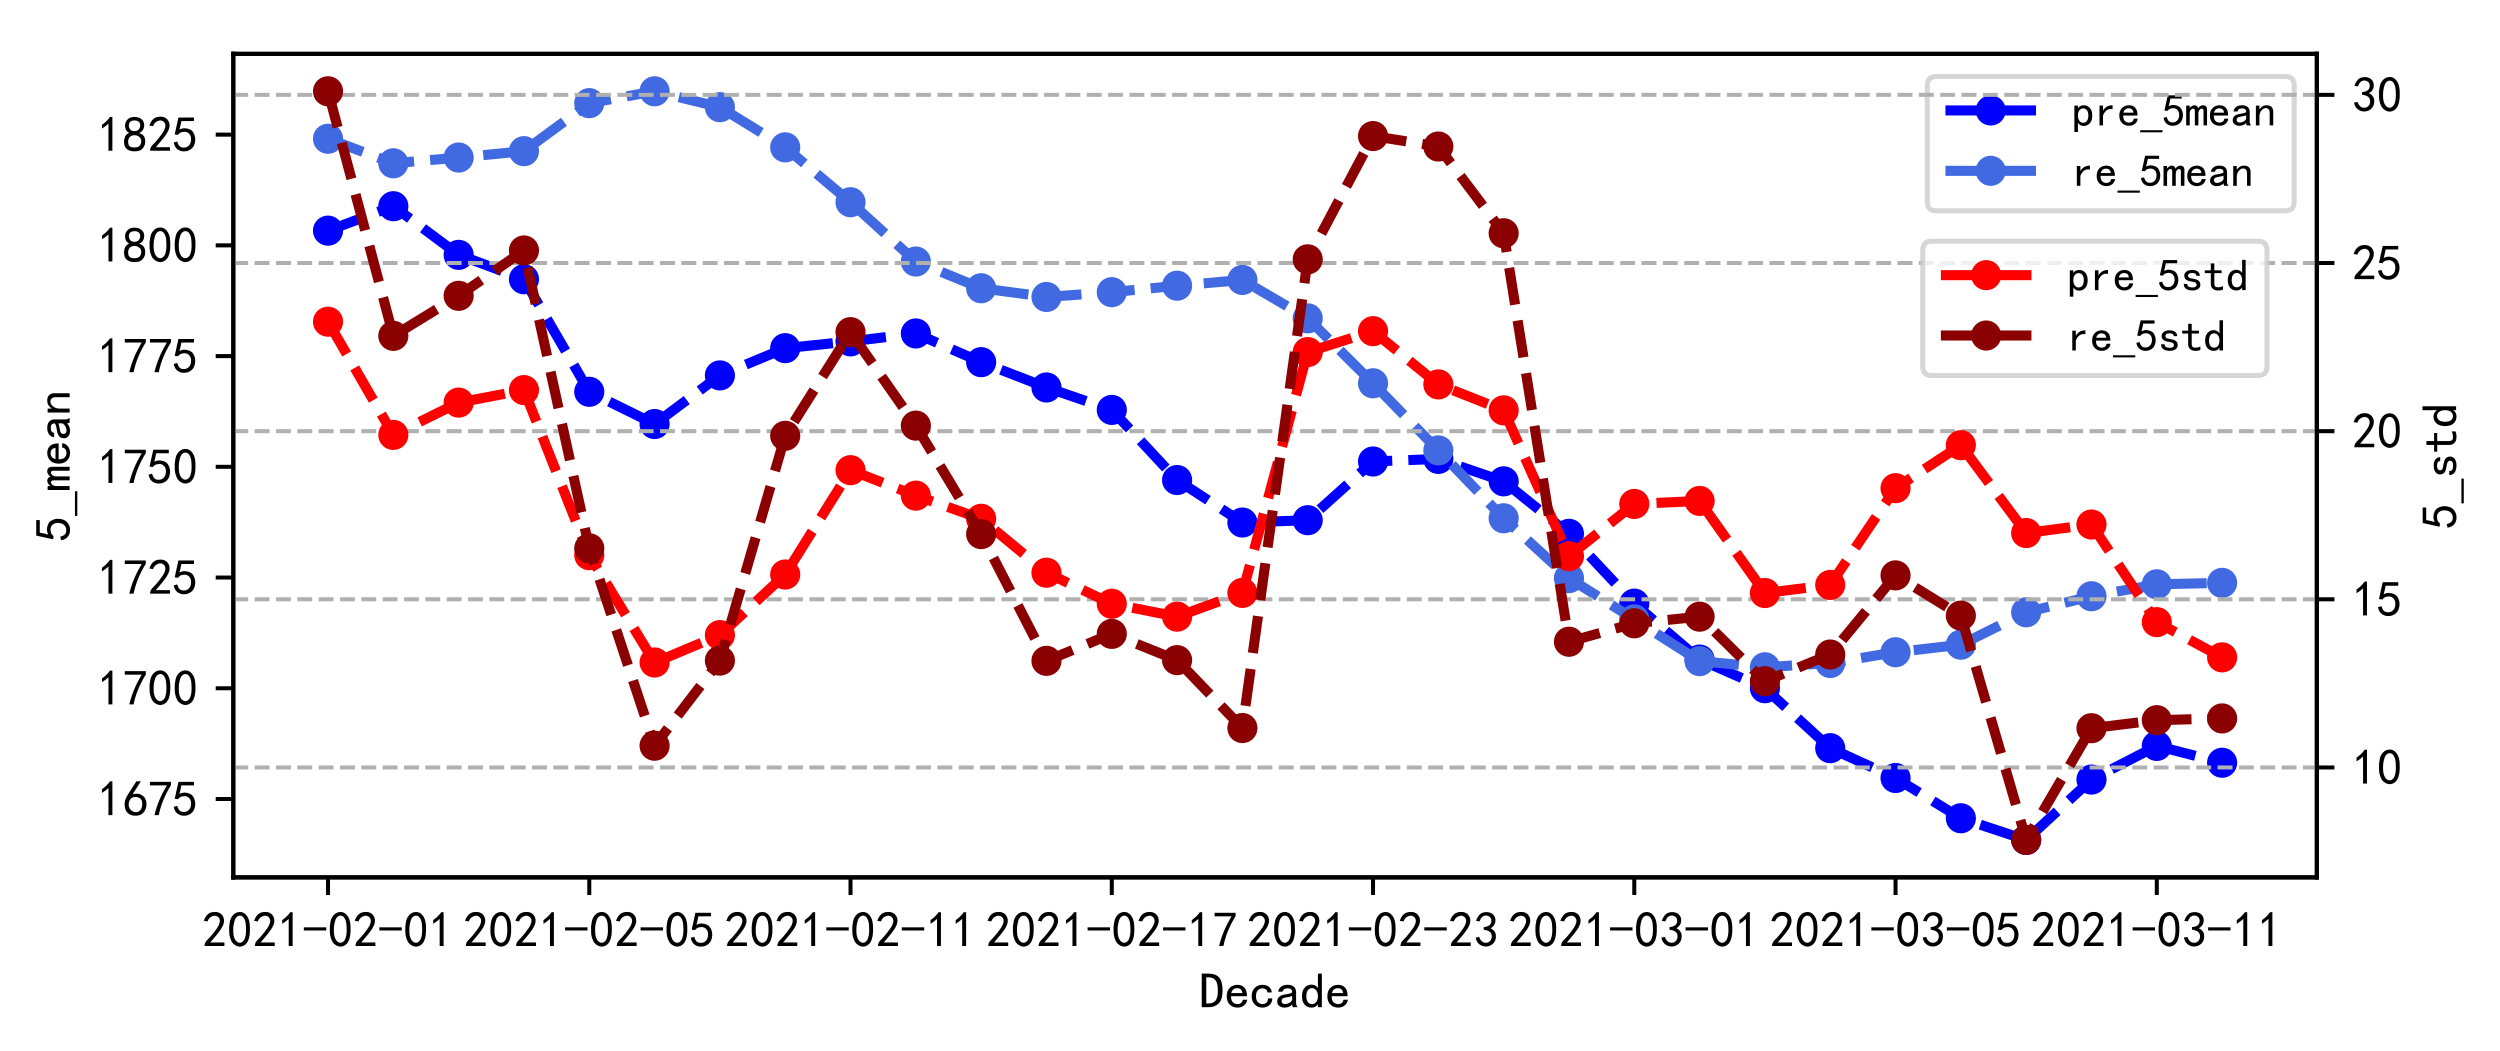 <?xml version="1.0" encoding="utf-8" standalone="no"?>
<!DOCTYPE svg PUBLIC "-//W3C//DTD SVG 1.1//EN"
  "http://www.w3.org/Graphics/SVG/1.1/DTD/svg11.dtd">
<!-- Created with matplotlib (http://matplotlib.org/) -->
<svg height="208.8pt" version="1.1" viewBox="0 0 496.8 208.8" width="496.8pt" xmlns="http://www.w3.org/2000/svg" xmlns:xlink="http://www.w3.org/1999/xlink">
 <defs>
  <style type="text/css">
*{stroke-linecap:butt;stroke-linejoin:round;}
  </style>
 </defs>
 <g id="figure_1">
  <g id="patch_1">
   <path d="M 0 208.8 
L 496.8 208.8 
L 496.8 0 
L 0 0 
z
" style="fill:#ffffff;"/>
  </g>
  <g id="axes_1">
   <g id="patch_2">
    <path d="M 46.364 174.35 
L 460.397 174.35 
L 460.397 10.7 
L 46.364 10.7 
z
" style="fill:#ffffff;"/>
   </g>
   <g id="matplotlib.axis_1">
    <g id="xtick_1">
     <g id="line2d_1">
      <defs>
       <path d="M 0 0 
L 0 3.5 
" id="m2f2e8eaee3" style="stroke:#000000;stroke-width:0.8;"/>
      </defs>
      <g>
       <use style="stroke:#000000;stroke-width:0.8;" x="65.184" xlink:href="#m2f2e8eaee3" y="174.35"/>
      </g>
     </g>
     <g id="text_1">
      <!-- 2021-02-01 -->
      <defs>
       <path d="M 4.688 3.906 
Q 5.078 9.766 10.156 14.453 
Q 15.234 19.141 23.047 29.094 
Q 30.859 39.062 33.203 44.531 
Q 35.547 50 34.953 53.906 
Q 34.375 57.812 31.25 60.344 
Q 28.125 62.891 24.016 62.5 
Q 19.922 62.109 16.203 59.375 
Q 12.5 56.641 10.547 51.172 
L 3.125 52.344 
Q 6.25 61.328 11.125 65.422 
Q 16.016 69.531 22.656 69.922 
Q 26.562 70.312 29.688 69.719 
Q 32.812 69.141 36.125 66.984 
Q 39.453 64.844 41.594 60.547 
Q 43.75 56.25 43.156 50.188 
Q 42.578 44.141 37.109 35.734 
Q 31.641 27.344 16.016 9.375 
L 44.141 9.375 
L 44.141 2.344 
L 4.688 2.344 
z
" id="SimHei-32"/>
       <path d="M 3.125 29.297 
Q 3.906 50 6.438 56.047 
Q 8.984 62.109 13.672 66.016 
Q 18.359 69.922 25.188 69.922 
Q 32.031 69.922 37.109 64.25 
Q 42.188 58.594 43.75 50 
Q 45.312 41.406 44.719 30.266 
Q 44.141 19.141 40.812 12.109 
Q 37.5 5.078 30.859 2.344 
Q 24.219 -0.391 17.578 2.922 
Q 10.938 6.25 8.203 11.719 
Q 5.469 17.188 4.297 23.234 
Q 3.125 29.297 3.906 50 
z
M 12.891 52.734 
Q 10.547 31.25 12.5 22.844 
Q 14.453 14.453 18.938 10.938 
Q 23.438 7.422 28.125 9.562 
Q 32.812 11.719 34.953 18.156 
Q 37.109 24.609 37.109 32.219 
Q 37.109 39.844 36.516 46.094 
Q 35.938 52.344 33 57.422 
Q 30.078 62.5 25.188 62.688 
Q 20.312 62.891 16.594 57.812 
Q 12.891 52.734 10.547 31.25 
z
" id="SimHei-30"/>
       <path d="M 21.875 56.25 
Q 16.797 51.172 8.984 46.484 
L 8.984 53.906 
Q 18.75 60.547 25 69.531 
L 29.688 69.531 
L 29.688 2.344 
L 21.875 2.344 
z
" id="SimHei-31"/>
       <path d="M 46.484 33.203 
L 1.953 33.203 
L 1.953 39.453 
L 46.484 39.453 
z
" id="SimHei-2d"/>
      </defs>
      <g transform="translate(40.184 188.225)scale(0.1 -0.1)">
       <use xlink:href="#SimHei-32"/>
       <use x="50" xlink:href="#SimHei-30"/>
       <use x="100" xlink:href="#SimHei-32"/>
       <use x="150" xlink:href="#SimHei-31"/>
       <use x="200" xlink:href="#SimHei-2d"/>
       <use x="250" xlink:href="#SimHei-30"/>
       <use x="300" xlink:href="#SimHei-32"/>
       <use x="350" xlink:href="#SimHei-2d"/>
       <use x="400" xlink:href="#SimHei-30"/>
       <use x="450" xlink:href="#SimHei-31"/>
      </g>
     </g>
    </g>
    <g id="xtick_2">
     <g id="line2d_2">
      <g>
       <use style="stroke:#000000;stroke-width:0.8;" x="117.1" xlink:href="#m2f2e8eaee3" y="174.35"/>
      </g>
     </g>
     <g id="text_2">
      <!-- 2021-02-05 -->
      <defs>
       <path d="M 8.594 20.703 
Q 11.328 10.156 17.969 8.984 
Q 24.609 7.812 28.703 10.344 
Q 32.812 12.891 34.562 16.984 
Q 36.328 21.094 36.125 26.172 
Q 35.938 31.25 33.391 34.766 
Q 30.859 38.281 26.953 39.453 
Q 23.047 40.625 18.156 39.453 
Q 13.281 38.281 10.156 33.984 
L 3.516 34.766 
Q 4.297 37.109 10.938 68.359 
L 41.797 68.359 
L 41.797 61.328 
L 16.797 61.328 
Q 14.844 50.781 12.891 44.531 
Q 18.75 47.266 23.828 47.062 
Q 28.906 46.875 33.594 44.719 
Q 38.281 42.578 40.422 38.859 
Q 42.578 35.156 43.547 31.438 
Q 44.531 27.734 44.328 23.438 
Q 44.141 19.141 42.578 14.641 
Q 41.016 10.156 37.891 7.219 
Q 34.766 4.297 30.266 2.531 
Q 25.781 0.781 19.922 1.172 
Q 14.062 1.562 8.781 5.469 
Q 3.516 9.375 1.562 18.75 
z
" id="SimHei-35"/>
      </defs>
      <g transform="translate(92.1 188.225)scale(0.1 -0.1)">
       <use xlink:href="#SimHei-32"/>
       <use x="50" xlink:href="#SimHei-30"/>
       <use x="100" xlink:href="#SimHei-32"/>
       <use x="150" xlink:href="#SimHei-31"/>
       <use x="200" xlink:href="#SimHei-2d"/>
       <use x="250" xlink:href="#SimHei-30"/>
       <use x="300" xlink:href="#SimHei-32"/>
       <use x="350" xlink:href="#SimHei-2d"/>
       <use x="400" xlink:href="#SimHei-30"/>
       <use x="450" xlink:href="#SimHei-35"/>
      </g>
     </g>
    </g>
    <g id="xtick_3">
     <g id="line2d_3">
      <g>
       <use style="stroke:#000000;stroke-width:0.8;" x="169.016" xlink:href="#m2f2e8eaee3" y="174.35"/>
      </g>
     </g>
     <g id="text_3">
      <!-- 2021-02-11 -->
      <g transform="translate(144.016 188.225)scale(0.1 -0.1)">
       <use xlink:href="#SimHei-32"/>
       <use x="50" xlink:href="#SimHei-30"/>
       <use x="100" xlink:href="#SimHei-32"/>
       <use x="150" xlink:href="#SimHei-31"/>
       <use x="200" xlink:href="#SimHei-2d"/>
       <use x="250" xlink:href="#SimHei-30"/>
       <use x="300" xlink:href="#SimHei-32"/>
       <use x="350" xlink:href="#SimHei-2d"/>
       <use x="400" xlink:href="#SimHei-31"/>
       <use x="450" xlink:href="#SimHei-31"/>
      </g>
     </g>
    </g>
    <g id="xtick_4">
     <g id="line2d_4">
      <g>
       <use style="stroke:#000000;stroke-width:0.8;" x="220.933" xlink:href="#m2f2e8eaee3" y="174.35"/>
      </g>
     </g>
     <g id="text_4">
      <!-- 2021-02-17 -->
      <defs>
       <path d="M 13.281 2.344 
Q 20.312 32.031 37.891 61.328 
L 4.297 61.328 
L 4.297 68.359 
L 46.094 68.359 
L 46.094 61.719 
Q 27.734 32.031 21.875 2.344 
L 13.281 2.344 
z
" id="SimHei-37"/>
      </defs>
      <g transform="translate(195.933 188.225)scale(0.1 -0.1)">
       <use xlink:href="#SimHei-32"/>
       <use x="50" xlink:href="#SimHei-30"/>
       <use x="100" xlink:href="#SimHei-32"/>
       <use x="150" xlink:href="#SimHei-31"/>
       <use x="200" xlink:href="#SimHei-2d"/>
       <use x="250" xlink:href="#SimHei-30"/>
       <use x="300" xlink:href="#SimHei-32"/>
       <use x="350" xlink:href="#SimHei-2d"/>
       <use x="400" xlink:href="#SimHei-31"/>
       <use x="450" xlink:href="#SimHei-37"/>
      </g>
     </g>
    </g>
    <g id="xtick_5">
     <g id="line2d_5">
      <g>
       <use style="stroke:#000000;stroke-width:0.8;" x="272.849" xlink:href="#m2f2e8eaee3" y="174.35"/>
      </g>
     </g>
     <g id="text_5">
      <!-- 2021-02-23 -->
      <defs>
       <path d="M 3.906 19.141 
L 10.938 20.312 
Q 12.5 15.234 16.016 11.906 
Q 19.531 8.594 24.797 8.781 
Q 30.078 8.984 33.203 13.078 
Q 36.328 17.188 35.938 22.453 
Q 35.547 27.734 31.828 30.656 
Q 28.125 33.594 19.922 34.766 
L 19.922 39.844 
Q 28.125 40.625 31.828 44.141 
Q 35.547 47.656 35.156 53.312 
Q 34.766 58.984 30.078 61.516 
Q 25.391 64.062 20.109 62.109 
Q 14.844 60.156 11.719 51.172 
L 4.688 52.344 
Q 7.031 59.375 11.125 64.062 
Q 15.234 68.75 22.266 69.531 
Q 29.297 70.312 34.562 67.766 
Q 39.844 65.234 41.984 59.953 
Q 44.141 54.688 42.578 48.438 
Q 41.016 42.188 33.594 37.5 
Q 39.062 35.156 41.984 30.469 
Q 44.922 25.781 43.938 18.156 
Q 42.969 10.547 37.109 5.859 
Q 31.25 1.172 23.828 1.359 
Q 16.406 1.562 10.938 6.047 
Q 5.469 10.547 3.906 19.141 
z
" id="SimHei-33"/>
      </defs>
      <g transform="translate(247.849 188.225)scale(0.1 -0.1)">
       <use xlink:href="#SimHei-32"/>
       <use x="50" xlink:href="#SimHei-30"/>
       <use x="100" xlink:href="#SimHei-32"/>
       <use x="150" xlink:href="#SimHei-31"/>
       <use x="200" xlink:href="#SimHei-2d"/>
       <use x="250" xlink:href="#SimHei-30"/>
       <use x="300" xlink:href="#SimHei-32"/>
       <use x="350" xlink:href="#SimHei-2d"/>
       <use x="400" xlink:href="#SimHei-32"/>
       <use x="450" xlink:href="#SimHei-33"/>
      </g>
     </g>
    </g>
    <g id="xtick_6">
     <g id="line2d_6">
      <g>
       <use style="stroke:#000000;stroke-width:0.8;" x="324.765" xlink:href="#m2f2e8eaee3" y="174.35"/>
      </g>
     </g>
     <g id="text_6">
      <!-- 2021-03-01 -->
      <g transform="translate(299.765 188.225)scale(0.1 -0.1)">
       <use xlink:href="#SimHei-32"/>
       <use x="50" xlink:href="#SimHei-30"/>
       <use x="100" xlink:href="#SimHei-32"/>
       <use x="150" xlink:href="#SimHei-31"/>
       <use x="200" xlink:href="#SimHei-2d"/>
       <use x="250" xlink:href="#SimHei-30"/>
       <use x="300" xlink:href="#SimHei-33"/>
       <use x="350" xlink:href="#SimHei-2d"/>
       <use x="400" xlink:href="#SimHei-30"/>
       <use x="450" xlink:href="#SimHei-31"/>
      </g>
     </g>
    </g>
    <g id="xtick_7">
     <g id="line2d_7">
      <g>
       <use style="stroke:#000000;stroke-width:0.8;" x="376.682" xlink:href="#m2f2e8eaee3" y="174.35"/>
      </g>
     </g>
     <g id="text_7">
      <!-- 2021-03-05 -->
      <g transform="translate(351.682 188.225)scale(0.1 -0.1)">
       <use xlink:href="#SimHei-32"/>
       <use x="50" xlink:href="#SimHei-30"/>
       <use x="100" xlink:href="#SimHei-32"/>
       <use x="150" xlink:href="#SimHei-31"/>
       <use x="200" xlink:href="#SimHei-2d"/>
       <use x="250" xlink:href="#SimHei-30"/>
       <use x="300" xlink:href="#SimHei-33"/>
       <use x="350" xlink:href="#SimHei-2d"/>
       <use x="400" xlink:href="#SimHei-30"/>
       <use x="450" xlink:href="#SimHei-35"/>
      </g>
     </g>
    </g>
    <g id="xtick_8">
     <g id="line2d_8">
      <g>
       <use style="stroke:#000000;stroke-width:0.8;" x="428.598" xlink:href="#m2f2e8eaee3" y="174.35"/>
      </g>
     </g>
     <g id="text_8">
      <!-- 2021-03-11 -->
      <g transform="translate(403.598 188.225)scale(0.1 -0.1)">
       <use xlink:href="#SimHei-32"/>
       <use x="50" xlink:href="#SimHei-30"/>
       <use x="100" xlink:href="#SimHei-32"/>
       <use x="150" xlink:href="#SimHei-31"/>
       <use x="200" xlink:href="#SimHei-2d"/>
       <use x="250" xlink:href="#SimHei-30"/>
       <use x="300" xlink:href="#SimHei-33"/>
       <use x="350" xlink:href="#SimHei-2d"/>
       <use x="400" xlink:href="#SimHei-31"/>
       <use x="450" xlink:href="#SimHei-31"/>
      </g>
     </g>
    </g>
    <g id="text_9">
     <!-- Decade -->
     <defs>
      <path d="M 45.703 35.156 
Q 45.703 17.188 38.078 9.562 
Q 30.469 1.953 17.578 1.953 
L 4.297 1.953 
L 4.297 68.75 
L 17.578 68.75 
Q 32.031 68.75 38.859 60.938 
Q 45.703 53.125 45.703 35.156 
z
M 36.328 35.156 
Q 36.328 49.609 31.641 55.469 
Q 26.953 61.328 17.578 61.328 
L 13.281 61.328 
L 13.281 9.375 
L 17.578 9.375 
Q 26.953 9.375 31.641 15.031 
Q 36.328 20.703 36.328 35.156 
z
" id="SimHei-44"/>
      <path d="M 44.531 16.797 
Q 43.75 9.766 38.281 5.469 
Q 32.812 1.172 25.391 1.172 
Q 16.016 1.172 9.953 7.219 
Q 3.906 13.281 3.906 23.828 
Q 3.906 34.375 9.953 40.422 
Q 16.016 46.484 25.391 46.484 
Q 33.594 46.484 38.859 41.203 
Q 44.141 35.938 44.141 23.828 
L 12.5 23.828 
Q 12.5 15.234 16.203 11.719 
Q 19.922 8.203 25.391 8.203 
Q 29.688 8.203 32.422 10.344 
Q 35.156 12.5 35.938 16.797 
z
M 35.156 30.078 
Q 34.375 35.547 31.641 37.688 
Q 28.906 39.844 24.609 39.844 
Q 20.703 39.844 17.578 37.688 
Q 14.453 35.547 12.891 30.078 
z
" id="SimHei-65"/>
      <path d="M 44.531 19.531 
Q 44.531 11.328 38.859 6.25 
Q 33.203 1.172 24.609 1.172 
Q 16.016 1.172 9.766 7.219 
Q 3.516 13.281 3.516 23.828 
Q 3.516 34.375 9.766 40.422 
Q 16.016 46.484 24.609 46.484 
Q 33.203 46.484 38.281 41.984 
Q 43.359 37.5 43.359 31.25 
L 34.766 31.25 
Q 34.375 35.938 31.438 37.688 
Q 28.516 39.453 24.609 39.453 
Q 19.922 39.453 16.016 35.734 
Q 12.109 32.031 12.109 23.828 
Q 12.109 15.625 16.016 11.906 
Q 19.922 8.203 24.609 8.203 
Q 29.688 8.203 32.812 10.938 
Q 35.938 13.672 35.938 19.531 
z
" id="SimHei-63"/>
      <path d="M 44.922 1.953 
L 35.547 1.953 
Q 34.766 2.734 34.375 4.094 
Q 33.984 5.469 33.984 7.422 
Q 31.25 4.297 27.344 2.734 
Q 23.438 1.172 19.141 1.172 
Q 12.891 1.172 8.594 4.297 
Q 4.297 7.422 4.297 13.281 
Q 4.297 19.141 8.203 22.656 
Q 12.109 26.172 20.312 27.344 
Q 25.781 28.125 29.875 29.297 
Q 33.984 30.469 33.984 32.422 
Q 33.984 34.766 32.219 37.109 
Q 30.469 39.453 24.609 39.453 
Q 19.922 39.453 17.766 37.688 
Q 15.625 35.938 14.844 32.812 
L 6.25 32.812 
Q 7.031 39.062 11.906 42.766 
Q 16.797 46.484 24.609 46.484 
Q 33.203 46.484 37.5 42.578 
Q 41.797 38.672 41.797 31.641 
L 41.797 10.156 
Q 41.797 7.812 42.578 5.859 
Q 43.359 3.906 44.922 1.953 
z
M 33.984 16.406 
L 33.984 24.219 
Q 31.641 23.438 29.484 22.844 
Q 27.344 22.266 22.266 21.484 
Q 16.406 20.703 14.641 18.75 
Q 12.891 16.797 12.891 14.062 
Q 12.891 11.719 14.641 9.953 
Q 16.406 8.203 19.922 8.203 
Q 23.438 8.203 27.531 10.156 
Q 31.641 12.109 33.984 16.406 
z
" id="SimHei-61"/>
      <path d="M 42.969 1.953 
L 35.156 1.953 
L 35.156 7.812 
Q 32.812 4.297 29.688 2.734 
Q 26.562 1.172 22.266 1.172 
Q 14.453 1.172 8.984 6.828 
Q 3.516 12.5 3.516 23.828 
Q 3.516 35.156 8.984 41.016 
Q 14.453 46.875 22.266 46.875 
Q 26.562 46.875 29.688 45.109 
Q 32.812 43.359 35.156 39.844 
L 35.156 68.75 
L 42.969 68.75 
z
M 35.156 23.828 
Q 35.156 31.25 31.828 35.547 
Q 28.516 39.844 23.828 39.844 
Q 17.969 39.844 15.031 35.547 
Q 12.109 31.25 12.109 23.828 
Q 12.109 16.406 15.031 12.297 
Q 17.969 8.203 23.828 8.203 
Q 28.516 8.203 31.828 12.297 
Q 35.156 16.406 35.156 23.828 
z
" id="SimHei-64"/>
     </defs>
     <g transform="translate(238.38 200.35)scale(0.1 -0.1)">
      <use xlink:href="#SimHei-44"/>
      <use x="50" xlink:href="#SimHei-65"/>
      <use x="100" xlink:href="#SimHei-63"/>
      <use x="150" xlink:href="#SimHei-61"/>
      <use x="200" xlink:href="#SimHei-64"/>
      <use x="250" xlink:href="#SimHei-65"/>
     </g>
    </g>
   </g>
   <g id="matplotlib.axis_2">
    <g id="ytick_1">
     <g id="line2d_9">
      <defs>
       <path d="M 0 0 
L -3.5 0 
" id="m710ad25c04" style="stroke:#000000;stroke-width:0.8;"/>
      </defs>
      <g>
       <use style="stroke:#000000;stroke-width:0.8;" x="46.364" xlink:href="#m710ad25c04" y="158.775"/>
      </g>
     </g>
     <g id="text_10">
      <!-- 1675 -->
      <defs>
       <path d="M 3.516 19.531 
Q 4.297 30.859 6.047 34.766 
Q 7.812 38.672 11.328 44.531 
L 27.344 69.531 
L 36.328 69.531 
L 19.922 43.75 
Q 30.469 46.484 36.719 42.969 
Q 42.969 39.453 45.109 34.953 
Q 47.266 30.469 47.453 25.188 
Q 47.656 19.922 45.891 14.844 
Q 44.141 9.766 39.641 5.656 
Q 35.156 1.562 27.141 1.172 
Q 19.141 0.781 13.469 4.094 
Q 7.812 7.422 5.656 13.469 
Q 3.516 19.531 4.297 30.859 
z
M 12.5 16.016 
Q 19.531 8.594 25.391 8.203 
Q 31.25 7.812 35.156 12.109 
Q 39.062 16.406 39.062 24.609 
Q 39.062 32.812 34.172 35.938 
Q 29.297 39.062 23.234 38.281 
Q 17.188 37.5 14.453 32.422 
Q 11.719 27.344 12.109 21.672 
Q 12.5 16.016 19.531 8.594 
z
" id="SimHei-36"/>
      </defs>
      <g transform="translate(19.364 162.213)scale(0.1 -0.1)">
       <use xlink:href="#SimHei-31"/>
       <use x="50" xlink:href="#SimHei-36"/>
       <use x="100" xlink:href="#SimHei-37"/>
       <use x="150" xlink:href="#SimHei-35"/>
      </g>
     </g>
    </g>
    <g id="ytick_2">
     <g id="line2d_10">
      <g>
       <use style="stroke:#000000;stroke-width:0.8;" x="46.364" xlink:href="#m710ad25c04" y="136.772"/>
      </g>
     </g>
     <g id="text_11">
      <!-- 1700 -->
      <g transform="translate(19.364 140.209)scale(0.1 -0.1)">
       <use xlink:href="#SimHei-31"/>
       <use x="50" xlink:href="#SimHei-37"/>
       <use x="100" xlink:href="#SimHei-30"/>
       <use x="150" xlink:href="#SimHei-30"/>
      </g>
     </g>
    </g>
    <g id="ytick_3">
     <g id="line2d_11">
      <g>
       <use style="stroke:#000000;stroke-width:0.8;" x="46.364" xlink:href="#m710ad25c04" y="114.768"/>
      </g>
     </g>
     <g id="text_12">
      <!-- 1725 -->
      <g transform="translate(19.364 118.206)scale(0.1 -0.1)">
       <use xlink:href="#SimHei-31"/>
       <use x="50" xlink:href="#SimHei-37"/>
       <use x="100" xlink:href="#SimHei-32"/>
       <use x="150" xlink:href="#SimHei-35"/>
      </g>
     </g>
    </g>
    <g id="ytick_4">
     <g id="line2d_12">
      <g>
       <use style="stroke:#000000;stroke-width:0.8;" x="46.364" xlink:href="#m710ad25c04" y="92.765"/>
      </g>
     </g>
     <g id="text_13">
      <!-- 1750 -->
      <g transform="translate(19.364 96.203)scale(0.1 -0.1)">
       <use xlink:href="#SimHei-31"/>
       <use x="50" xlink:href="#SimHei-37"/>
       <use x="100" xlink:href="#SimHei-35"/>
       <use x="150" xlink:href="#SimHei-30"/>
      </g>
     </g>
    </g>
    <g id="ytick_5">
     <g id="line2d_13">
      <g>
       <use style="stroke:#000000;stroke-width:0.8;" x="46.364" xlink:href="#m710ad25c04" y="70.762"/>
      </g>
     </g>
     <g id="text_14">
      <!-- 1775 -->
      <g transform="translate(19.364 74.199)scale(0.1 -0.1)">
       <use xlink:href="#SimHei-31"/>
       <use x="50" xlink:href="#SimHei-37"/>
       <use x="100" xlink:href="#SimHei-37"/>
       <use x="150" xlink:href="#SimHei-35"/>
      </g>
     </g>
    </g>
    <g id="ytick_6">
     <g id="line2d_14">
      <g>
       <use style="stroke:#000000;stroke-width:0.8;" x="46.364" xlink:href="#m710ad25c04" y="48.758"/>
      </g>
     </g>
     <g id="text_15">
      <!-- 1800 -->
      <defs>
       <path d="M 2.734 16.797 
Q 2.734 26.172 5.078 30.656 
Q 7.422 35.156 12.891 37.891 
Q 8.203 40.625 6.641 43.938 
Q 5.078 47.266 4.875 51.562 
Q 4.688 55.859 6.047 58.984 
Q 7.422 62.109 10.156 64.844 
Q 12.891 67.578 16.203 68.547 
Q 19.531 69.531 23.438 69.531 
Q 27.344 69.531 30.469 68.75 
Q 33.594 67.969 37.109 65.422 
Q 40.625 62.891 42.188 58.203 
Q 43.75 53.516 41.984 47.266 
Q 40.234 41.016 32.812 37.5 
Q 39.453 35.547 42.188 31.438 
Q 44.922 27.344 44.922 21.484 
Q 44.922 15.625 43.156 12.109 
Q 41.406 8.594 39.25 6.25 
Q 37.109 3.906 33.391 2.531 
Q 29.688 1.172 24.016 1.172 
Q 18.359 1.172 14.25 2.531 
Q 10.156 3.906 7.422 6.641 
Q 4.688 9.375 3.703 13.078 
Q 2.734 16.797 2.734 26.172 
z
M 10.938 26.562 
Q 10.547 17.188 12.297 13.672 
Q 14.062 10.156 18.75 9.172 
Q 23.438 8.203 28.516 9.375 
Q 33.594 10.547 35.547 14.844 
Q 37.5 19.141 36.906 23.438 
Q 36.328 27.734 32.031 30.656 
Q 27.734 33.594 22.656 33.203 
Q 17.578 32.812 14.25 29.688 
Q 10.938 26.562 10.547 17.188 
z
M 12.109 56.25 
Q 12.109 48.438 14.844 44.922 
Q 17.578 41.406 23.438 41.406 
Q 29.297 41.406 32.219 44.922 
Q 35.156 48.438 34.953 53.312 
Q 34.766 58.203 31.438 60.547 
Q 28.125 62.891 22.453 62.5 
Q 16.797 62.109 14.453 59.172 
Q 12.109 56.25 12.109 48.438 
z
" id="SimHei-38"/>
      </defs>
      <g transform="translate(19.364 52.196)scale(0.1 -0.1)">
       <use xlink:href="#SimHei-31"/>
       <use x="50" xlink:href="#SimHei-38"/>
       <use x="100" xlink:href="#SimHei-30"/>
       <use x="150" xlink:href="#SimHei-30"/>
      </g>
     </g>
    </g>
    <g id="ytick_7">
     <g id="line2d_15">
      <g>
       <use style="stroke:#000000;stroke-width:0.8;" x="46.364" xlink:href="#m710ad25c04" y="26.755"/>
      </g>
     </g>
     <g id="text_16">
      <!-- 1825 -->
      <g transform="translate(19.364 30.193)scale(0.1 -0.1)">
       <use xlink:href="#SimHei-31"/>
       <use x="50" xlink:href="#SimHei-38"/>
       <use x="100" xlink:href="#SimHei-32"/>
       <use x="150" xlink:href="#SimHei-35"/>
      </g>
     </g>
    </g>
    <g id="text_17">
     <!-- 5_mean -->
     <defs>
      <path d="M 49.219 -13.281 
L 0 -13.281 
L 0 -8.594 
L 49.219 -8.594 
z
" id="SimHei-5f"/>
      <path d="M 47.656 1.953 
L 39.844 1.953 
L 39.844 33.594 
Q 39.844 35.938 39.062 37.5 
Q 38.281 39.062 35.938 39.062 
Q 33.203 39.062 30.859 36.125 
Q 28.516 33.203 28.516 28.516 
L 28.516 1.953 
L 20.703 1.953 
L 20.703 33.594 
Q 20.703 35.938 19.922 37.5 
Q 19.141 39.062 16.797 39.062 
Q 14.062 39.062 11.719 36.125 
Q 9.375 33.203 9.375 28.516 
L 9.375 1.953 
L 1.562 1.953 
L 1.562 45.703 
L 9.375 45.703 
L 9.375 39.844 
Q 11.328 42.969 14.062 44.719 
Q 16.797 46.484 19.922 46.484 
Q 23.047 46.484 25.188 44.719 
Q 27.344 42.969 28.125 39.844 
Q 30.078 42.969 32.609 44.719 
Q 35.156 46.484 38.281 46.484 
Q 42.969 46.484 45.312 43.938 
Q 47.656 41.406 47.656 36.719 
z
" id="SimHei-6d"/>
      <path d="M 43.75 1.953 
L 35.938 1.953 
L 35.938 30.078 
Q 35.938 34.766 33.594 37.5 
Q 31.25 40.234 27.344 40.234 
Q 22.266 40.234 17.766 34.953 
Q 13.281 29.688 13.281 21.875 
L 13.281 1.953 
L 5.469 1.953 
L 5.469 45.703 
L 13.281 45.703 
L 13.281 37.5 
Q 16.406 41.797 20.109 44.141 
Q 23.828 46.484 29.688 46.484 
Q 36.719 46.484 40.234 42.578 
Q 43.75 38.672 43.75 32.812 
z
" id="SimHei-6e"/>
     </defs>
     <g transform="translate(14.036 107.525)rotate(-90)scale(0.1 -0.1)">
      <use xlink:href="#SimHei-35"/>
      <use x="50" xlink:href="#SimHei-5f"/>
      <use x="100" xlink:href="#SimHei-6d"/>
      <use x="150" xlink:href="#SimHei-65"/>
      <use x="200" xlink:href="#SimHei-61"/>
      <use x="250" xlink:href="#SimHei-6e"/>
     </g>
    </g>
   </g>
   <g id="line2d_16">
    <path clip-path="url(#pfdc1d2dee5)" d="M 65.184 45.832 
L 78.163 40.98 
L 91.142 50.645 
L 104.121 55.49 
L 117.1 77.861 
L 130.079 84.264 
L 143.058 74.601 
L 156.037 69.186 
L 169.016 67.842 
L 181.996 66.266 
L 194.975 71.969 
L 207.954 76.997 
L 220.933 81.456 
L 233.912 95.392 
L 246.891 103.838 
L 259.87 103.374 
L 272.849 91.71 
L 285.828 91.195 
L 298.807 95.653 
L 311.786 106.086 
L 324.765 119.952 
L 337.745 131.07 
L 350.724 136.762 
L 363.703 148.678 
L 376.682 154.602 
L 389.661 162.605 
L 402.64 166.911 
L 415.619 154.913 
L 428.598 148.23 
L 441.577 151.574 
" style="fill:none;stroke:#0000ff;stroke-dasharray:7.4,3.2;stroke-dashoffset:0;stroke-width:2;"/>
    <defs>
     <path d="M 0 2.5 
C 0.663 2.5 1.299 2.237 1.768 1.768 
C 2.237 1.299 2.5 0.663 2.5 0 
C 2.5 -0.663 2.237 -1.299 1.768 -1.768 
C 1.299 -2.237 0.663 -2.5 0 -2.5 
C -0.663 -2.5 -1.299 -2.237 -1.768 -1.768 
C -2.237 -1.299 -2.5 -0.663 -2.5 0 
C -2.5 0.663 -2.237 1.299 -1.768 1.768 
C -1.299 2.237 -0.663 2.5 0 2.5 
z
" id="m62ba819b73" style="stroke:#0000ff;"/>
    </defs>
    <g clip-path="url(#pfdc1d2dee5)">
     <use style="fill:#0000ff;stroke:#0000ff;" x="65.184" xlink:href="#m62ba819b73" y="45.832"/>
     <use style="fill:#0000ff;stroke:#0000ff;" x="78.163" xlink:href="#m62ba819b73" y="40.98"/>
     <use style="fill:#0000ff;stroke:#0000ff;" x="91.142" xlink:href="#m62ba819b73" y="50.645"/>
     <use style="fill:#0000ff;stroke:#0000ff;" x="104.121" xlink:href="#m62ba819b73" y="55.49"/>
     <use style="fill:#0000ff;stroke:#0000ff;" x="117.1" xlink:href="#m62ba819b73" y="77.861"/>
     <use style="fill:#0000ff;stroke:#0000ff;" x="130.079" xlink:href="#m62ba819b73" y="84.264"/>
     <use style="fill:#0000ff;stroke:#0000ff;" x="143.058" xlink:href="#m62ba819b73" y="74.601"/>
     <use style="fill:#0000ff;stroke:#0000ff;" x="156.037" xlink:href="#m62ba819b73" y="69.186"/>
     <use style="fill:#0000ff;stroke:#0000ff;" x="169.016" xlink:href="#m62ba819b73" y="67.842"/>
     <use style="fill:#0000ff;stroke:#0000ff;" x="181.996" xlink:href="#m62ba819b73" y="66.266"/>
     <use style="fill:#0000ff;stroke:#0000ff;" x="194.975" xlink:href="#m62ba819b73" y="71.969"/>
     <use style="fill:#0000ff;stroke:#0000ff;" x="207.954" xlink:href="#m62ba819b73" y="76.997"/>
     <use style="fill:#0000ff;stroke:#0000ff;" x="220.933" xlink:href="#m62ba819b73" y="81.456"/>
     <use style="fill:#0000ff;stroke:#0000ff;" x="233.912" xlink:href="#m62ba819b73" y="95.392"/>
     <use style="fill:#0000ff;stroke:#0000ff;" x="246.891" xlink:href="#m62ba819b73" y="103.838"/>
     <use style="fill:#0000ff;stroke:#0000ff;" x="259.87" xlink:href="#m62ba819b73" y="103.374"/>
     <use style="fill:#0000ff;stroke:#0000ff;" x="272.849" xlink:href="#m62ba819b73" y="91.71"/>
     <use style="fill:#0000ff;stroke:#0000ff;" x="285.828" xlink:href="#m62ba819b73" y="91.195"/>
     <use style="fill:#0000ff;stroke:#0000ff;" x="298.807" xlink:href="#m62ba819b73" y="95.653"/>
     <use style="fill:#0000ff;stroke:#0000ff;" x="311.786" xlink:href="#m62ba819b73" y="106.086"/>
     <use style="fill:#0000ff;stroke:#0000ff;" x="324.765" xlink:href="#m62ba819b73" y="119.952"/>
     <use style="fill:#0000ff;stroke:#0000ff;" x="337.745" xlink:href="#m62ba819b73" y="131.07"/>
     <use style="fill:#0000ff;stroke:#0000ff;" x="350.724" xlink:href="#m62ba819b73" y="136.762"/>
     <use style="fill:#0000ff;stroke:#0000ff;" x="363.703" xlink:href="#m62ba819b73" y="148.678"/>
     <use style="fill:#0000ff;stroke:#0000ff;" x="376.682" xlink:href="#m62ba819b73" y="154.602"/>
     <use style="fill:#0000ff;stroke:#0000ff;" x="389.661" xlink:href="#m62ba819b73" y="162.605"/>
     <use style="fill:#0000ff;stroke:#0000ff;" x="402.64" xlink:href="#m62ba819b73" y="166.911"/>
     <use style="fill:#0000ff;stroke:#0000ff;" x="415.619" xlink:href="#m62ba819b73" y="154.913"/>
     <use style="fill:#0000ff;stroke:#0000ff;" x="428.598" xlink:href="#m62ba819b73" y="148.23"/>
     <use style="fill:#0000ff;stroke:#0000ff;" x="441.577" xlink:href="#m62ba819b73" y="151.574"/>
    </g>
   </g>
   <g id="line2d_17">
    <path clip-path="url(#pfdc1d2dee5)" d="M 65.184 27.574 
L 78.163 32.45 
L 91.142 31.305 
L 104.121 30.038 
L 117.1 20.497 
L 130.079 18.139 
L 143.058 21.298 
L 156.037 29.281 
L 169.016 40.186 
L 181.996 51.971 
L 194.975 57.278 
L 207.954 59.012 
L 220.933 58.061 
L 233.912 56.776 
L 246.891 55.632 
L 259.87 63.263 
L 272.849 76.166 
L 285.828 89.509 
L 298.807 102.992 
L 311.786 114.883 
L 324.765 123.086 
L 337.745 131.377 
L 350.724 132.6 
L 363.703 131.755 
L 376.682 129.616 
L 389.661 128.111 
L 402.64 121.669 
L 415.619 118.483 
L 428.598 116.115 
L 441.577 115.825 
" style="fill:none;stroke:#4169e1;stroke-dasharray:7.4,3.2;stroke-dashoffset:0;stroke-width:2;"/>
    <defs>
     <path d="M 0 2.5 
C 0.663 2.5 1.299 2.237 1.768 1.768 
C 2.237 1.299 2.5 0.663 2.5 0 
C 2.5 -0.663 2.237 -1.299 1.768 -1.768 
C 1.299 -2.237 0.663 -2.5 0 -2.5 
C -0.663 -2.5 -1.299 -2.237 -1.768 -1.768 
C -2.237 -1.299 -2.5 -0.663 -2.5 0 
C -2.5 0.663 -2.237 1.299 -1.768 1.768 
C -1.299 2.237 -0.663 2.5 0 2.5 
z
" id="m3f5cb60a58" style="stroke:#4169e1;"/>
    </defs>
    <g clip-path="url(#pfdc1d2dee5)">
     <use style="fill:#4169e1;stroke:#4169e1;" x="65.184" xlink:href="#m3f5cb60a58" y="27.574"/>
     <use style="fill:#4169e1;stroke:#4169e1;" x="78.163" xlink:href="#m3f5cb60a58" y="32.45"/>
     <use style="fill:#4169e1;stroke:#4169e1;" x="91.142" xlink:href="#m3f5cb60a58" y="31.305"/>
     <use style="fill:#4169e1;stroke:#4169e1;" x="104.121" xlink:href="#m3f5cb60a58" y="30.038"/>
     <use style="fill:#4169e1;stroke:#4169e1;" x="117.1" xlink:href="#m3f5cb60a58" y="20.497"/>
     <use style="fill:#4169e1;stroke:#4169e1;" x="130.079" xlink:href="#m3f5cb60a58" y="18.139"/>
     <use style="fill:#4169e1;stroke:#4169e1;" x="143.058" xlink:href="#m3f5cb60a58" y="21.298"/>
     <use style="fill:#4169e1;stroke:#4169e1;" x="156.037" xlink:href="#m3f5cb60a58" y="29.281"/>
     <use style="fill:#4169e1;stroke:#4169e1;" x="169.016" xlink:href="#m3f5cb60a58" y="40.186"/>
     <use style="fill:#4169e1;stroke:#4169e1;" x="181.996" xlink:href="#m3f5cb60a58" y="51.971"/>
     <use style="fill:#4169e1;stroke:#4169e1;" x="194.975" xlink:href="#m3f5cb60a58" y="57.278"/>
     <use style="fill:#4169e1;stroke:#4169e1;" x="207.954" xlink:href="#m3f5cb60a58" y="59.012"/>
     <use style="fill:#4169e1;stroke:#4169e1;" x="220.933" xlink:href="#m3f5cb60a58" y="58.061"/>
     <use style="fill:#4169e1;stroke:#4169e1;" x="233.912" xlink:href="#m3f5cb60a58" y="56.776"/>
     <use style="fill:#4169e1;stroke:#4169e1;" x="246.891" xlink:href="#m3f5cb60a58" y="55.632"/>
     <use style="fill:#4169e1;stroke:#4169e1;" x="259.87" xlink:href="#m3f5cb60a58" y="63.263"/>
     <use style="fill:#4169e1;stroke:#4169e1;" x="272.849" xlink:href="#m3f5cb60a58" y="76.166"/>
     <use style="fill:#4169e1;stroke:#4169e1;" x="285.828" xlink:href="#m3f5cb60a58" y="89.509"/>
     <use style="fill:#4169e1;stroke:#4169e1;" x="298.807" xlink:href="#m3f5cb60a58" y="102.992"/>
     <use style="fill:#4169e1;stroke:#4169e1;" x="311.786" xlink:href="#m3f5cb60a58" y="114.883"/>
     <use style="fill:#4169e1;stroke:#4169e1;" x="324.765" xlink:href="#m3f5cb60a58" y="123.086"/>
     <use style="fill:#4169e1;stroke:#4169e1;" x="337.745" xlink:href="#m3f5cb60a58" y="131.377"/>
     <use style="fill:#4169e1;stroke:#4169e1;" x="350.724" xlink:href="#m3f5cb60a58" y="132.6"/>
     <use style="fill:#4169e1;stroke:#4169e1;" x="363.703" xlink:href="#m3f5cb60a58" y="131.755"/>
     <use style="fill:#4169e1;stroke:#4169e1;" x="376.682" xlink:href="#m3f5cb60a58" y="129.616"/>
     <use style="fill:#4169e1;stroke:#4169e1;" x="389.661" xlink:href="#m3f5cb60a58" y="128.111"/>
     <use style="fill:#4169e1;stroke:#4169e1;" x="402.64" xlink:href="#m3f5cb60a58" y="121.669"/>
     <use style="fill:#4169e1;stroke:#4169e1;" x="415.619" xlink:href="#m3f5cb60a58" y="118.483"/>
     <use style="fill:#4169e1;stroke:#4169e1;" x="428.598" xlink:href="#m3f5cb60a58" y="116.115"/>
     <use style="fill:#4169e1;stroke:#4169e1;" x="441.577" xlink:href="#m3f5cb60a58" y="115.825"/>
    </g>
   </g>
   <g id="patch_3">
    <path d="M 46.364 174.35 
L 46.364 10.7 
" style="fill:none;stroke:#000000;stroke-linecap:square;stroke-linejoin:miter;stroke-width:0.8;"/>
   </g>
   <g id="patch_4">
    <path d="M 460.397 174.35 
L 460.397 10.7 
" style="fill:none;stroke:#000000;stroke-linecap:square;stroke-linejoin:miter;stroke-width:0.8;"/>
   </g>
   <g id="patch_5">
    <path d="M 46.364 174.35 
L 460.397 174.35 
" style="fill:none;stroke:#000000;stroke-linecap:square;stroke-linejoin:miter;stroke-width:0.8;"/>
   </g>
   <g id="patch_6">
    <path d="M 46.364 10.7 
L 460.397 10.7 
" style="fill:none;stroke:#000000;stroke-linecap:square;stroke-linejoin:miter;stroke-width:0.8;"/>
   </g>
   <g id="legend_1">
    <g id="patch_7">
     <path d="M 384.797 41.891 
L 454.097 41.891 
Q 455.897 41.891 455.897 40.091 
L 455.897 17 
Q 455.897 15.2 454.097 15.2 
L 384.797 15.2 
Q 382.997 15.2 382.997 17 
L 382.997 40.091 
Q 382.997 41.891 384.797 41.891 
z
" style="fill:#ffffff;opacity:0.8;stroke:#cccccc;stroke-linejoin:miter;"/>
    </g>
    <g id="line2d_18">
     <path d="M 386.597 21.95 
L 404.597 21.95 
" style="fill:none;stroke:#0000ff;stroke-dasharray:7.4,3.2;stroke-dashoffset:0;stroke-width:2;"/>
    </g>
    <g id="line2d_19">
     <g>
      <use style="fill:#0000ff;stroke:#0000ff;" x="395.597" xlink:href="#m62ba819b73" y="21.95"/>
     </g>
    </g>
    <g id="text_18">
     <!-- pre_5mean -->
     <defs>
      <path d="M 44.141 23.828 
Q 44.141 12.5 38.672 6.641 
Q 33.203 0.781 25.391 0.781 
Q 21.094 0.781 17.969 2.531 
Q 14.844 4.297 12.5 7.812 
L 12.5 -12.5 
L 4.688 -12.5 
L 4.688 45.703 
L 12.5 45.703 
L 12.5 39.844 
Q 14.844 43.359 17.969 44.922 
Q 21.094 46.484 25.391 46.484 
Q 33.203 46.484 38.672 40.812 
Q 44.141 35.156 44.141 23.828 
z
M 35.547 23.828 
Q 35.547 31.25 32.609 35.344 
Q 29.688 39.453 23.828 39.453 
Q 19.141 39.453 15.812 35.344 
Q 12.5 31.25 12.5 23.828 
Q 12.5 16.406 15.812 12.109 
Q 19.141 7.812 23.828 7.812 
Q 29.688 7.812 32.609 12.109 
Q 35.547 16.406 35.547 23.828 
z
" id="SimHei-70"/>
      <path d="M 39.062 37.891 
Q 31.641 39.062 26.562 35.734 
Q 21.484 32.422 17.969 24.219 
L 17.969 1.953 
L 10.156 1.953 
L 10.156 45.703 
L 17.969 45.703 
L 17.969 34.375 
Q 21.484 40.625 26.75 43.547 
Q 32.031 46.484 39.062 46.484 
z
" id="SimHei-72"/>
     </defs>
     <g transform="translate(411.797 25.1)scale(0.09 -0.09)">
      <use xlink:href="#SimHei-70"/>
      <use x="50" xlink:href="#SimHei-72"/>
      <use x="100" xlink:href="#SimHei-65"/>
      <use x="150" xlink:href="#SimHei-5f"/>
      <use x="200" xlink:href="#SimHei-35"/>
      <use x="250" xlink:href="#SimHei-6d"/>
      <use x="300" xlink:href="#SimHei-65"/>
      <use x="350" xlink:href="#SimHei-61"/>
      <use x="400" xlink:href="#SimHei-6e"/>
     </g>
    </g>
    <g id="line2d_20">
     <path d="M 386.597 33.945 
L 404.597 33.945 
" style="fill:none;stroke:#4169e1;stroke-dasharray:7.4,3.2;stroke-dashoffset:0;stroke-width:2;"/>
    </g>
    <g id="line2d_21">
     <g>
      <use style="fill:#4169e1;stroke:#4169e1;" x="395.597" xlink:href="#m3f5cb60a58" y="33.945"/>
     </g>
    </g>
    <g id="text_19">
     <!-- re_5mean -->
     <g transform="translate(411.797 37.095)scale(0.09 -0.09)">
      <use xlink:href="#SimHei-72"/>
      <use x="50" xlink:href="#SimHei-65"/>
      <use x="100" xlink:href="#SimHei-5f"/>
      <use x="150" xlink:href="#SimHei-35"/>
      <use x="200" xlink:href="#SimHei-6d"/>
      <use x="250" xlink:href="#SimHei-65"/>
      <use x="300" xlink:href="#SimHei-61"/>
      <use x="350" xlink:href="#SimHei-6e"/>
     </g>
    </g>
   </g>
  </g>
  <g id="axes_2">
   <g id="matplotlib.axis_3">
    <g id="ytick_8">
     <g id="line2d_22">
      <path clip-path="url(#pfdc1d2dee5)" d="M 46.364 152.507 
L 460.397 152.507 
" style="fill:none;stroke:#b0b0b0;stroke-dasharray:2.96,1.28;stroke-dashoffset:0;stroke-width:0.8;"/>
     </g>
     <g id="line2d_23">
      <defs>
       <path d="M 0 0 
L 3.5 0 
" id="mc69cf41930" style="stroke:#000000;stroke-width:0.8;"/>
      </defs>
      <g>
       <use style="stroke:#000000;stroke-width:0.8;" x="460.397" xlink:href="#mc69cf41930" y="152.507"/>
      </g>
     </g>
     <g id="text_20">
      <!-- 10 -->
      <g transform="translate(467.397 155.945)scale(0.1 -0.1)">
       <use xlink:href="#SimHei-31"/>
       <use x="50" xlink:href="#SimHei-30"/>
      </g>
     </g>
    </g>
    <g id="ytick_9">
     <g id="line2d_24">
      <path clip-path="url(#pfdc1d2dee5)" d="M 46.364 119.094 
L 460.397 119.094 
" style="fill:none;stroke:#b0b0b0;stroke-dasharray:2.96,1.28;stroke-dashoffset:0;stroke-width:0.8;"/>
     </g>
     <g id="line2d_25">
      <g>
       <use style="stroke:#000000;stroke-width:0.8;" x="460.397" xlink:href="#mc69cf41930" y="119.094"/>
      </g>
     </g>
     <g id="text_21">
      <!-- 15 -->
      <g transform="translate(467.397 122.531)scale(0.1 -0.1)">
       <use xlink:href="#SimHei-31"/>
       <use x="50" xlink:href="#SimHei-35"/>
      </g>
     </g>
    </g>
    <g id="ytick_10">
     <g id="line2d_26">
      <path clip-path="url(#pfdc1d2dee5)" d="M 46.364 85.68 
L 460.397 85.68 
" style="fill:none;stroke:#b0b0b0;stroke-dasharray:2.96,1.28;stroke-dashoffset:0;stroke-width:0.8;"/>
     </g>
     <g id="line2d_27">
      <g>
       <use style="stroke:#000000;stroke-width:0.8;" x="460.397" xlink:href="#mc69cf41930" y="85.68"/>
      </g>
     </g>
     <g id="text_22">
      <!-- 20 -->
      <g transform="translate(467.397 89.118)scale(0.1 -0.1)">
       <use xlink:href="#SimHei-32"/>
       <use x="50" xlink:href="#SimHei-30"/>
      </g>
     </g>
    </g>
    <g id="ytick_11">
     <g id="line2d_28">
      <path clip-path="url(#pfdc1d2dee5)" d="M 46.364 52.267 
L 460.397 52.267 
" style="fill:none;stroke:#b0b0b0;stroke-dasharray:2.96,1.28;stroke-dashoffset:0;stroke-width:0.8;"/>
     </g>
     <g id="line2d_29">
      <g>
       <use style="stroke:#000000;stroke-width:0.8;" x="460.397" xlink:href="#mc69cf41930" y="52.267"/>
      </g>
     </g>
     <g id="text_23">
      <!-- 25 -->
      <g transform="translate(467.397 55.704)scale(0.1 -0.1)">
       <use xlink:href="#SimHei-32"/>
       <use x="50" xlink:href="#SimHei-35"/>
      </g>
     </g>
    </g>
    <g id="ytick_12">
     <g id="line2d_30">
      <path clip-path="url(#pfdc1d2dee5)" d="M 46.364 18.853 
L 460.397 18.853 
" style="fill:none;stroke:#b0b0b0;stroke-dasharray:2.96,1.28;stroke-dashoffset:0;stroke-width:0.8;"/>
     </g>
     <g id="line2d_31">
      <g>
       <use style="stroke:#000000;stroke-width:0.8;" x="460.397" xlink:href="#mc69cf41930" y="18.853"/>
      </g>
     </g>
     <g id="text_24">
      <!-- 30 -->
      <g transform="translate(467.397 22.291)scale(0.1 -0.1)">
       <use xlink:href="#SimHei-33"/>
       <use x="50" xlink:href="#SimHei-30"/>
      </g>
     </g>
    </g>
    <g id="text_25">
     <!-- 5_std -->
     <defs>
      <path d="M 42.969 14.062 
Q 42.969 7.812 38.078 4.484 
Q 33.203 1.172 25.781 1.172 
Q 16.406 1.172 11.328 4.875 
Q 6.25 8.594 6.25 15.625 
L 14.062 15.625 
Q 14.062 10.938 17.375 9.375 
Q 20.703 7.812 25.391 7.812 
Q 30.078 7.812 32.422 9.562 
Q 34.766 11.328 34.766 14.062 
Q 34.766 16.016 32.812 17.969 
Q 30.859 19.922 23.047 21.094 
Q 14.062 22.266 10.734 25.578 
Q 7.422 28.906 7.422 34.375 
Q 7.422 39.062 11.906 42.766 
Q 16.406 46.484 25 46.484 
Q 32.812 46.484 37.297 42.969 
Q 41.797 39.453 41.797 33.594 
L 33.984 33.594 
Q 33.984 37.109 31.438 38.469 
Q 28.906 39.844 25 39.844 
Q 19.922 39.844 17.766 38.078 
Q 15.625 36.328 15.625 33.984 
Q 15.625 31.25 17.578 29.688 
Q 19.531 28.125 25.781 27.344 
Q 35.938 25.781 39.453 22.453 
Q 42.969 19.141 42.969 14.062 
z
" id="SimHei-73"/>
      <path d="M 42.969 3.125 
Q 41.016 2.344 38.469 1.75 
Q 35.938 1.172 31.641 1.172 
Q 24.609 1.172 20.312 5.078 
Q 16.016 8.984 16.016 16.016 
L 16.016 39.453 
L 2.734 39.453 
L 2.734 45.703 
L 16.016 45.703 
L 16.016 60.938 
L 23.828 60.938 
L 23.828 45.703 
L 39.844 45.703 
L 39.844 39.453 
L 23.828 39.453 
L 23.828 15.625 
Q 23.828 12.5 25.391 10.344 
Q 26.953 8.203 31.25 8.203 
Q 35.547 8.203 38.281 8.984 
Q 41.016 9.766 42.969 10.938 
z
" id="SimHei-74"/>
     </defs>
     <g transform="translate(488.272 105.025)rotate(-90)scale(0.1 -0.1)">
      <use xlink:href="#SimHei-35"/>
      <use x="50" xlink:href="#SimHei-5f"/>
      <use x="100" xlink:href="#SimHei-73"/>
      <use x="150" xlink:href="#SimHei-74"/>
      <use x="200" xlink:href="#SimHei-64"/>
     </g>
    </g>
   </g>
   <g id="line2d_32">
    <path clip-path="url(#pfdc1d2dee5)" d="M 65.184 63.931 
L 78.163 86.424 
L 91.142 80.005 
L 104.121 77.519 
L 117.1 110.32 
L 130.079 131.648 
L 143.058 126.207 
L 156.037 114.167 
L 169.016 93.433 
L 181.996 98.494 
L 194.975 103.095 
L 207.954 113.809 
L 220.933 119.979 
L 233.912 122.541 
L 246.891 117.821 
L 259.87 69.963 
L 272.849 65.811 
L 285.828 76.389 
L 298.807 81.543 
L 311.786 110.524 
L 324.765 100.145 
L 337.745 99.546 
L 350.724 117.848 
L 363.703 116.238 
L 376.682 97.008 
L 389.661 88.465 
L 402.64 105.924 
L 415.619 104.233 
L 428.598 123.632 
L 441.577 130.63 
" style="fill:none;stroke:#ff0000;stroke-dasharray:7.4,3.2;stroke-dashoffset:0;stroke-width:2;"/>
    <defs>
     <path d="M 0 2.5 
C 0.663 2.5 1.299 2.237 1.768 1.768 
C 2.237 1.299 2.5 0.663 2.5 0 
C 2.5 -0.663 2.237 -1.299 1.768 -1.768 
C 1.299 -2.237 0.663 -2.5 0 -2.5 
C -0.663 -2.5 -1.299 -2.237 -1.768 -1.768 
C -2.237 -1.299 -2.5 -0.663 -2.5 0 
C -2.5 0.663 -2.237 1.299 -1.768 1.768 
C -1.299 2.237 -0.663 2.5 0 2.5 
z
" id="mea3b4adbcc" style="stroke:#ff0000;"/>
    </defs>
    <g clip-path="url(#pfdc1d2dee5)">
     <use style="fill:#ff0000;stroke:#ff0000;" x="65.184" xlink:href="#mea3b4adbcc" y="63.931"/>
     <use style="fill:#ff0000;stroke:#ff0000;" x="78.163" xlink:href="#mea3b4adbcc" y="86.424"/>
     <use style="fill:#ff0000;stroke:#ff0000;" x="91.142" xlink:href="#mea3b4adbcc" y="80.005"/>
     <use style="fill:#ff0000;stroke:#ff0000;" x="104.121" xlink:href="#mea3b4adbcc" y="77.519"/>
     <use style="fill:#ff0000;stroke:#ff0000;" x="117.1" xlink:href="#mea3b4adbcc" y="110.32"/>
     <use style="fill:#ff0000;stroke:#ff0000;" x="130.079" xlink:href="#mea3b4adbcc" y="131.648"/>
     <use style="fill:#ff0000;stroke:#ff0000;" x="143.058" xlink:href="#mea3b4adbcc" y="126.207"/>
     <use style="fill:#ff0000;stroke:#ff0000;" x="156.037" xlink:href="#mea3b4adbcc" y="114.167"/>
     <use style="fill:#ff0000;stroke:#ff0000;" x="169.016" xlink:href="#mea3b4adbcc" y="93.433"/>
     <use style="fill:#ff0000;stroke:#ff0000;" x="181.996" xlink:href="#mea3b4adbcc" y="98.494"/>
     <use style="fill:#ff0000;stroke:#ff0000;" x="194.975" xlink:href="#mea3b4adbcc" y="103.095"/>
     <use style="fill:#ff0000;stroke:#ff0000;" x="207.954" xlink:href="#mea3b4adbcc" y="113.809"/>
     <use style="fill:#ff0000;stroke:#ff0000;" x="220.933" xlink:href="#mea3b4adbcc" y="119.979"/>
     <use style="fill:#ff0000;stroke:#ff0000;" x="233.912" xlink:href="#mea3b4adbcc" y="122.541"/>
     <use style="fill:#ff0000;stroke:#ff0000;" x="246.891" xlink:href="#mea3b4adbcc" y="117.821"/>
     <use style="fill:#ff0000;stroke:#ff0000;" x="259.87" xlink:href="#mea3b4adbcc" y="69.963"/>
     <use style="fill:#ff0000;stroke:#ff0000;" x="272.849" xlink:href="#mea3b4adbcc" y="65.811"/>
     <use style="fill:#ff0000;stroke:#ff0000;" x="285.828" xlink:href="#mea3b4adbcc" y="76.389"/>
     <use style="fill:#ff0000;stroke:#ff0000;" x="298.807" xlink:href="#mea3b4adbcc" y="81.543"/>
     <use style="fill:#ff0000;stroke:#ff0000;" x="311.786" xlink:href="#mea3b4adbcc" y="110.524"/>
     <use style="fill:#ff0000;stroke:#ff0000;" x="324.765" xlink:href="#mea3b4adbcc" y="100.145"/>
     <use style="fill:#ff0000;stroke:#ff0000;" x="337.745" xlink:href="#mea3b4adbcc" y="99.546"/>
     <use style="fill:#ff0000;stroke:#ff0000;" x="350.724" xlink:href="#mea3b4adbcc" y="117.848"/>
     <use style="fill:#ff0000;stroke:#ff0000;" x="363.703" xlink:href="#mea3b4adbcc" y="116.238"/>
     <use style="fill:#ff0000;stroke:#ff0000;" x="376.682" xlink:href="#mea3b4adbcc" y="97.008"/>
     <use style="fill:#ff0000;stroke:#ff0000;" x="389.661" xlink:href="#mea3b4adbcc" y="88.465"/>
     <use style="fill:#ff0000;stroke:#ff0000;" x="402.64" xlink:href="#mea3b4adbcc" y="105.924"/>
     <use style="fill:#ff0000;stroke:#ff0000;" x="415.619" xlink:href="#mea3b4adbcc" y="104.233"/>
     <use style="fill:#ff0000;stroke:#ff0000;" x="428.598" xlink:href="#mea3b4adbcc" y="123.632"/>
     <use style="fill:#ff0000;stroke:#ff0000;" x="441.577" xlink:href="#mea3b4adbcc" y="130.63"/>
    </g>
   </g>
   <g id="line2d_33">
    <path clip-path="url(#pfdc1d2dee5)" d="M 65.184 18.139 
L 78.163 66.741 
L 91.142 58.783 
L 104.121 49.773 
L 117.1 108.958 
L 130.079 148.189 
L 143.058 131.272 
L 156.037 86.601 
L 169.016 66.002 
L 181.996 84.579 
L 194.975 106.137 
L 207.954 131.322 
L 220.933 125.964 
L 233.912 131.181 
L 246.891 144.678 
L 259.87 51.536 
L 272.849 27.037 
L 285.828 29.116 
L 298.807 46.353 
L 311.786 127.526 
L 324.765 123.859 
L 337.745 122.546 
L 350.724 135.373 
L 363.703 130.065 
L 376.682 114.339 
L 389.661 122.335 
L 402.64 166.911 
L 415.619 144.707 
L 428.598 143.114 
L 441.577 142.767 
" style="fill:none;stroke:#8b0000;stroke-dasharray:7.4,3.2;stroke-dashoffset:0;stroke-width:2;"/>
    <defs>
     <path d="M 0 2.5 
C 0.663 2.5 1.299 2.237 1.768 1.768 
C 2.237 1.299 2.5 0.663 2.5 0 
C 2.5 -0.663 2.237 -1.299 1.768 -1.768 
C 1.299 -2.237 0.663 -2.5 0 -2.5 
C -0.663 -2.5 -1.299 -2.237 -1.768 -1.768 
C -2.237 -1.299 -2.5 -0.663 -2.5 0 
C -2.5 0.663 -2.237 1.299 -1.768 1.768 
C -1.299 2.237 -0.663 2.5 0 2.5 
z
" id="m439c502f8c" style="stroke:#8b0000;"/>
    </defs>
    <g clip-path="url(#pfdc1d2dee5)">
     <use style="fill:#8b0000;stroke:#8b0000;" x="65.184" xlink:href="#m439c502f8c" y="18.139"/>
     <use style="fill:#8b0000;stroke:#8b0000;" x="78.163" xlink:href="#m439c502f8c" y="66.741"/>
     <use style="fill:#8b0000;stroke:#8b0000;" x="91.142" xlink:href="#m439c502f8c" y="58.783"/>
     <use style="fill:#8b0000;stroke:#8b0000;" x="104.121" xlink:href="#m439c502f8c" y="49.773"/>
     <use style="fill:#8b0000;stroke:#8b0000;" x="117.1" xlink:href="#m439c502f8c" y="108.958"/>
     <use style="fill:#8b0000;stroke:#8b0000;" x="130.079" xlink:href="#m439c502f8c" y="148.189"/>
     <use style="fill:#8b0000;stroke:#8b0000;" x="143.058" xlink:href="#m439c502f8c" y="131.272"/>
     <use style="fill:#8b0000;stroke:#8b0000;" x="156.037" xlink:href="#m439c502f8c" y="86.601"/>
     <use style="fill:#8b0000;stroke:#8b0000;" x="169.016" xlink:href="#m439c502f8c" y="66.002"/>
     <use style="fill:#8b0000;stroke:#8b0000;" x="181.996" xlink:href="#m439c502f8c" y="84.579"/>
     <use style="fill:#8b0000;stroke:#8b0000;" x="194.975" xlink:href="#m439c502f8c" y="106.137"/>
     <use style="fill:#8b0000;stroke:#8b0000;" x="207.954" xlink:href="#m439c502f8c" y="131.322"/>
     <use style="fill:#8b0000;stroke:#8b0000;" x="220.933" xlink:href="#m439c502f8c" y="125.964"/>
     <use style="fill:#8b0000;stroke:#8b0000;" x="233.912" xlink:href="#m439c502f8c" y="131.181"/>
     <use style="fill:#8b0000;stroke:#8b0000;" x="246.891" xlink:href="#m439c502f8c" y="144.678"/>
     <use style="fill:#8b0000;stroke:#8b0000;" x="259.87" xlink:href="#m439c502f8c" y="51.536"/>
     <use style="fill:#8b0000;stroke:#8b0000;" x="272.849" xlink:href="#m439c502f8c" y="27.037"/>
     <use style="fill:#8b0000;stroke:#8b0000;" x="285.828" xlink:href="#m439c502f8c" y="29.116"/>
     <use style="fill:#8b0000;stroke:#8b0000;" x="298.807" xlink:href="#m439c502f8c" y="46.353"/>
     <use style="fill:#8b0000;stroke:#8b0000;" x="311.786" xlink:href="#m439c502f8c" y="127.526"/>
     <use style="fill:#8b0000;stroke:#8b0000;" x="324.765" xlink:href="#m439c502f8c" y="123.859"/>
     <use style="fill:#8b0000;stroke:#8b0000;" x="337.745" xlink:href="#m439c502f8c" y="122.546"/>
     <use style="fill:#8b0000;stroke:#8b0000;" x="350.724" xlink:href="#m439c502f8c" y="135.373"/>
     <use style="fill:#8b0000;stroke:#8b0000;" x="363.703" xlink:href="#m439c502f8c" y="130.065"/>
     <use style="fill:#8b0000;stroke:#8b0000;" x="376.682" xlink:href="#m439c502f8c" y="114.339"/>
     <use style="fill:#8b0000;stroke:#8b0000;" x="389.661" xlink:href="#m439c502f8c" y="122.335"/>
     <use style="fill:#8b0000;stroke:#8b0000;" x="402.64" xlink:href="#m439c502f8c" y="166.911"/>
     <use style="fill:#8b0000;stroke:#8b0000;" x="415.619" xlink:href="#m439c502f8c" y="144.707"/>
     <use style="fill:#8b0000;stroke:#8b0000;" x="428.598" xlink:href="#m439c502f8c" y="143.114"/>
     <use style="fill:#8b0000;stroke:#8b0000;" x="441.577" xlink:href="#m439c502f8c" y="142.767"/>
    </g>
   </g>
   <g id="patch_8">
    <path d="M 46.364 174.35 
L 46.364 10.7 
" style="fill:none;stroke:#000000;stroke-linecap:square;stroke-linejoin:miter;stroke-width:0.8;"/>
   </g>
   <g id="patch_9">
    <path d="M 460.397 174.35 
L 460.397 10.7 
" style="fill:none;stroke:#000000;stroke-linecap:square;stroke-linejoin:miter;stroke-width:0.8;"/>
   </g>
   <g id="patch_10">
    <path d="M 46.364 174.35 
L 460.397 174.35 
" style="fill:none;stroke:#000000;stroke-linecap:square;stroke-linejoin:miter;stroke-width:0.8;"/>
   </g>
   <g id="patch_11">
    <path d="M 46.364 10.7 
L 460.397 10.7 
" style="fill:none;stroke:#000000;stroke-linecap:square;stroke-linejoin:miter;stroke-width:0.8;"/>
   </g>
   <g id="legend_2">
    <g id="patch_12">
     <path d="M 383.89 74.621 
L 448.69 74.621 
Q 450.49 74.621 450.49 72.821 
L 450.49 49.73 
Q 450.49 47.93 448.69 47.93 
L 383.89 47.93 
Q 382.09 47.93 382.09 49.73 
L 382.09 72.821 
Q 382.09 74.621 383.89 74.621 
z
" style="fill:#ffffff;opacity:0.8;stroke:#cccccc;stroke-linejoin:miter;"/>
    </g>
    <g id="line2d_34">
     <path d="M 385.69 54.68 
L 403.69 54.68 
" style="fill:none;stroke:#ff0000;stroke-dasharray:7.4,3.2;stroke-dashoffset:0;stroke-width:2;"/>
    </g>
    <g id="line2d_35">
     <g>
      <use style="fill:#ff0000;stroke:#ff0000;" x="394.69" xlink:href="#mea3b4adbcc" y="54.68"/>
     </g>
    </g>
    <g id="text_26">
     <!-- pre_5std -->
     <g transform="translate(410.89 57.83)scale(0.09 -0.09)">
      <use xlink:href="#SimHei-70"/>
      <use x="50" xlink:href="#SimHei-72"/>
      <use x="100" xlink:href="#SimHei-65"/>
      <use x="150" xlink:href="#SimHei-5f"/>
      <use x="200" xlink:href="#SimHei-35"/>
      <use x="250" xlink:href="#SimHei-73"/>
      <use x="300" xlink:href="#SimHei-74"/>
      <use x="350" xlink:href="#SimHei-64"/>
     </g>
    </g>
    <g id="line2d_36">
     <path d="M 385.69 66.675 
L 403.69 66.675 
" style="fill:none;stroke:#8b0000;stroke-dasharray:7.4,3.2;stroke-dashoffset:0;stroke-width:2;"/>
    </g>
    <g id="line2d_37">
     <g>
      <use style="fill:#8b0000;stroke:#8b0000;" x="394.69" xlink:href="#m439c502f8c" y="66.675"/>
     </g>
    </g>
    <g id="text_27">
     <!-- re_5std -->
     <g transform="translate(410.89 69.825)scale(0.09 -0.09)">
      <use xlink:href="#SimHei-72"/>
      <use x="50" xlink:href="#SimHei-65"/>
      <use x="100" xlink:href="#SimHei-5f"/>
      <use x="150" xlink:href="#SimHei-35"/>
      <use x="200" xlink:href="#SimHei-73"/>
      <use x="250" xlink:href="#SimHei-74"/>
      <use x="300" xlink:href="#SimHei-64"/>
     </g>
    </g>
   </g>
  </g>
 </g>
 <defs>
  <clipPath id="pfdc1d2dee5">
   <rect height="163.65" width="414.033" x="46.364" y="10.7"/>
  </clipPath>
 </defs>
</svg>
